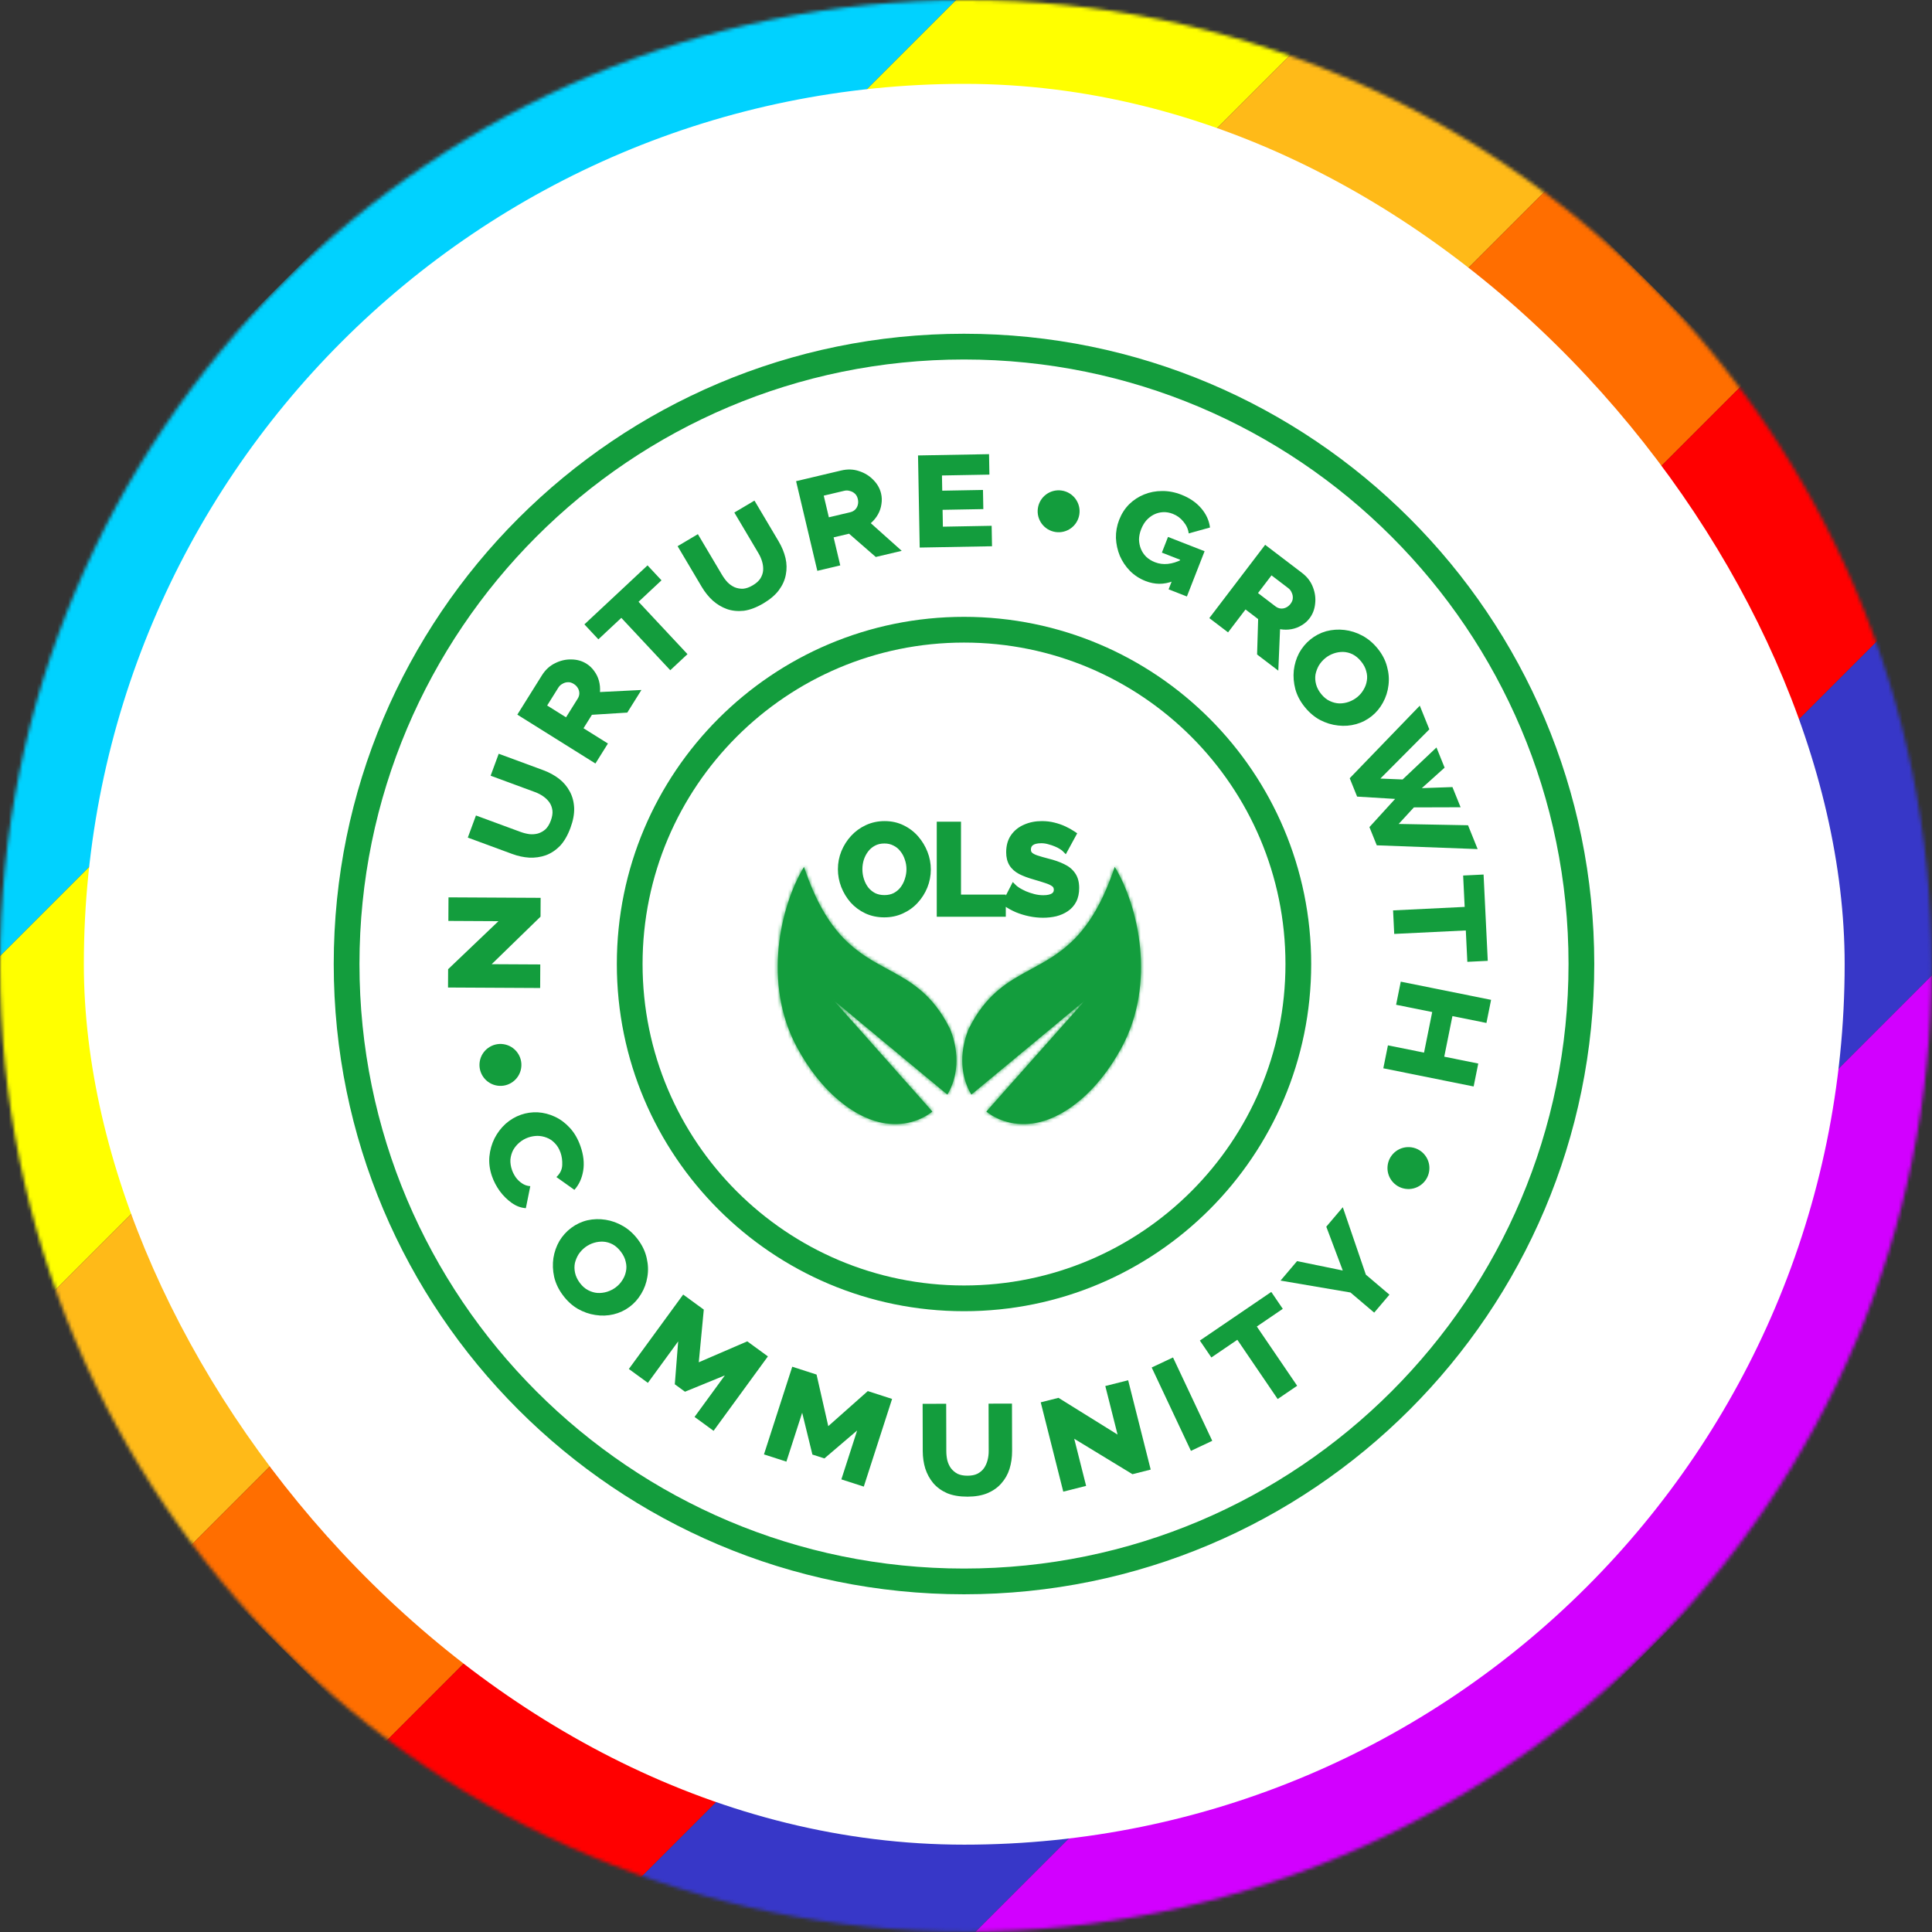 <svg width="553" height="553" viewBox="0 0 553 553" fill="none" xmlns="http://www.w3.org/2000/svg">
<rect x="0" y="0" width="553" height="553" fill="#333333" stroke="none"/>
<mask id="mask0_1536_1594" style="mask-type:alpha" maskUnits="userSpaceOnUse" x="0" y="0" width="553" height="553">
<circle cx="276.46" cy="276.46" r="276.46" fill="white"/>
</mask>
<g mask="url(#mask0_1536_1594)">
<path d="M-114.986 276.731L276.018 -114.273L332.07 -58.402L-58.934 332.603L-114.986 276.731Z" fill="#00D2FF"/>
<path d="M-58.934 332.604L332.071 -58.401L387.843 -2.809L-3.161 388.195L-58.934 332.604Z" fill="#FFFF00"/>
<path d="M-3.16 388.194L387.844 -2.81L443.897 53.061L52.892 444.066L-3.16 388.194Z" fill="#FFBA18"/>
<path d="M52.893 444.066L443.897 53.062L499.949 108.933L108.945 499.938L52.893 444.066Z" fill="#FF6E00"/>
<path d="M108.945 499.938L499.95 108.933L556.002 164.804L164.998 555.809L108.945 499.938Z" fill="#FF0000"/>
<path d="M164.998 555.809L556.002 164.804L611.775 220.396L220.77 611.4L164.998 555.809Z" fill="#3737C8"/>
<path d="M220.771 611.4L611.775 220.396L667.827 276.267L276.823 667.272L220.771 611.4Z" fill="#D200FF"/>
</g>
<rect x="24" y="24" width="504" height="504" rx="252" fill="white"/>
<g clip-path="url(#clip0_1536_1594)">
<path d="M275.926 452.652C373.526 452.652 452.646 373.532 452.646 275.932C452.646 178.333 373.526 99.213 275.926 99.213C178.327 99.213 99.207 178.333 99.207 275.932C99.207 373.532 178.327 452.652 275.926 452.652Z" stroke="#139D3D" stroke-width="7.366"/>
<path d="M275.933 371.626C328.782 371.626 371.624 328.784 371.624 275.935C371.624 223.086 328.782 180.243 275.933 180.243C223.084 180.243 180.241 223.086 180.241 275.935C180.241 328.784 223.084 371.626 275.933 371.626Z" stroke="#139D3D" stroke-width="7.366"/>
<mask id="path-12-inside-1_1536_1594" fill="white">
<path fill-rule="evenodd" clip-rule="evenodd" d="M278.027 313.309C275.11 308.391 274.4 301.768 277.196 294.674C282.244 284.39 288.618 280.935 295.176 277.38C303.653 272.785 312.439 268.022 319.07 248.13C325.85 259.337 330.961 281.426 321.08 299.769C313.936 313.017 304.631 319.479 297.615 321.17C291.759 322.582 286.336 321.275 282.317 318.172L310.599 286.299L278.027 313.309Z"/>
</mask>
<path fill-rule="evenodd" clip-rule="evenodd" d="M278.027 313.309C275.11 308.391 274.4 301.768 277.196 294.674C282.244 284.39 288.618 280.935 295.176 277.38C303.653 272.785 312.439 268.022 319.07 248.13C325.85 259.337 330.961 281.426 321.08 299.769C313.936 313.017 304.631 319.479 297.615 321.17C291.759 322.582 286.336 321.275 282.317 318.172L310.599 286.299L278.027 313.309Z" fill="#139D3D"/>
<path d="M277.196 294.674L275.605 294.047L275.63 293.982L275.661 293.92L277.196 294.674ZM278.027 313.309L279.118 314.625L277.577 315.903L276.555 314.181L278.027 313.309ZM295.176 277.38L295.991 278.883L295.991 278.883L295.176 277.38ZM319.07 248.13L317.447 247.589L318.618 244.078L320.533 247.245L319.07 248.13ZM321.08 299.769L322.586 300.58L322.586 300.581L321.08 299.769ZM297.615 321.17L298.016 322.833L298.016 322.833L297.615 321.17ZM282.317 318.172L281.272 319.526L279.822 318.407L281.038 317.037L282.317 318.172ZM310.599 286.299L309.508 284.983L311.879 287.434L310.599 286.299ZM278.787 295.301C276.166 301.949 276.874 308.013 279.498 312.436L276.555 314.181C273.345 308.768 272.633 301.587 275.605 294.047L278.787 295.301ZM295.991 278.883C289.502 282.401 283.534 285.643 278.731 295.428L275.661 293.92C280.954 283.137 287.733 279.469 294.361 275.876L295.991 278.883ZM320.693 248.671C317.317 258.797 313.349 265.2 309.049 269.676C304.758 274.141 300.222 276.59 295.991 278.883L294.361 275.876C298.607 273.574 302.703 271.344 306.582 267.306C310.452 263.279 314.192 257.355 317.447 247.589L320.693 248.671ZM319.575 298.958C329.085 281.302 324.176 259.874 317.607 249.015L320.533 247.245C327.524 258.8 332.837 281.549 322.586 300.58L319.575 298.958ZM297.214 319.507C303.647 317.957 312.601 311.89 319.575 298.957L322.586 300.581C315.271 314.145 305.615 321.001 298.016 322.833L297.214 319.507ZM283.362 316.818C286.959 319.596 291.848 320.801 297.214 319.507L298.016 322.833C291.67 324.362 285.712 322.954 281.272 319.526L283.362 316.818ZM281.038 317.037L309.32 285.164L311.879 287.434L283.596 319.307L281.038 317.037ZM311.691 287.616L279.118 314.625L276.935 311.992L309.508 284.983L311.691 287.616Z" fill="#139D3D" mask="url(#path-12-inside-1_1536_1594)"/>
<mask id="path-14-inside-2_1536_1594" fill="white">
<path fill-rule="evenodd" clip-rule="evenodd" d="M271.172 313.309C274.09 308.391 274.8 301.768 272.003 294.674C266.955 284.39 260.582 280.935 254.023 277.38C245.546 272.785 236.76 268.022 230.129 248.13C223.35 259.337 218.238 281.426 228.119 299.769C235.263 313.017 244.568 319.479 251.584 321.17C257.44 322.581 262.863 321.275 266.881 318.173L238.599 286.299L271.172 313.309Z"/>
</mask>
<path fill-rule="evenodd" clip-rule="evenodd" d="M271.172 313.309C274.09 308.391 274.8 301.768 272.003 294.674C266.955 284.39 260.582 280.935 254.023 277.38C245.546 272.785 236.76 268.022 230.129 248.13C223.35 259.337 218.238 281.426 228.119 299.769C235.263 313.017 244.568 319.479 251.584 321.17C257.44 322.581 262.863 321.275 266.881 318.173L238.599 286.299L271.172 313.309Z" fill="#139D3D"/>
<path d="M272.003 294.674L273.594 294.047L273.569 293.982L273.539 293.92L272.003 294.674ZM271.172 313.309L270.081 314.626L271.622 315.904L272.643 314.182L271.172 313.309ZM254.023 277.38L253.208 278.883L253.208 278.883L254.023 277.38ZM230.129 248.13L231.752 247.589L230.581 244.078L228.666 247.245L230.129 248.13ZM228.119 299.769L226.613 300.58L226.614 300.581L228.119 299.769ZM251.584 321.17L251.183 322.833L251.183 322.833L251.584 321.17ZM266.881 318.173L267.927 319.526L269.376 318.407L268.161 317.037L266.881 318.173ZM238.599 286.299L239.69 284.983L237.319 287.434L238.599 286.299ZM270.412 295.301C273.033 301.95 272.325 308.014 269.701 312.437L272.643 314.182C275.854 308.768 276.567 301.587 273.594 294.047L270.412 295.301ZM253.208 278.883C259.697 282.401 265.665 285.643 270.468 295.428L273.539 293.92C268.245 283.137 261.466 279.469 254.838 275.876L253.208 278.883ZM228.507 248.671C231.882 258.797 235.85 265.2 240.15 269.676C244.441 274.141 248.977 276.59 253.208 278.883L254.838 275.876C250.592 273.574 246.497 271.344 242.617 267.306C238.747 263.279 235.007 257.355 231.752 247.589L228.507 248.671ZM229.625 298.958C220.114 281.302 225.023 259.874 231.593 249.015L228.666 247.245C221.676 258.8 216.362 281.549 226.613 300.58L229.625 298.958ZM251.985 319.507C245.552 317.957 236.598 311.89 229.624 298.957L226.614 300.581C233.928 314.145 243.585 321.001 251.183 322.833L251.985 319.507ZM265.836 316.819C262.239 319.596 257.351 320.801 251.985 319.507L251.183 322.833C257.529 324.362 263.487 322.954 267.927 319.526L265.836 316.819ZM268.161 317.037L239.878 285.164L237.319 287.434L265.602 319.308L268.161 317.037ZM237.507 287.616L270.081 314.626L272.264 311.993L239.69 284.983L237.507 287.616Z" fill="#139D3D" mask="url(#path-14-inside-2_1536_1594)"/>
<path d="M253.115 261.552C251.273 261.552 249.597 261.198 248.086 260.489C246.598 259.781 245.311 258.825 244.225 257.62C243.162 256.393 242.336 255.023 241.745 253.512C241.155 251.977 240.86 250.406 240.86 248.801C240.86 247.124 241.167 245.53 241.781 244.019C242.418 242.484 243.28 241.126 244.366 239.946C245.476 238.741 246.775 237.797 248.263 237.112C249.774 236.404 251.427 236.049 253.222 236.049C255.04 236.049 256.693 236.415 258.18 237.147C259.692 237.879 260.979 238.859 262.041 240.087C263.104 241.315 263.93 242.685 264.521 244.196C265.111 245.707 265.406 247.266 265.406 248.872C265.406 250.525 265.099 252.118 264.485 253.653C263.871 255.165 263.009 256.522 261.9 257.727C260.813 258.907 259.515 259.84 258.003 260.525C256.516 261.21 254.886 261.552 253.115 261.552ZM245.819 248.801C245.819 249.887 245.984 250.938 246.315 251.953C246.645 252.969 247.117 253.878 247.731 254.681C248.369 255.46 249.136 256.086 250.034 256.558C250.955 257.006 251.994 257.231 253.151 257.231C254.331 257.231 255.382 256.995 256.303 256.522C257.224 256.027 257.991 255.377 258.605 254.574C259.219 253.748 259.68 252.839 259.987 251.847C260.317 250.831 260.483 249.816 260.483 248.801C260.483 247.714 260.306 246.675 259.951 245.684C259.621 244.668 259.137 243.771 258.499 242.992C257.885 242.189 257.118 241.563 256.197 241.114C255.3 240.642 254.284 240.406 253.151 240.406C251.946 240.406 250.884 240.654 249.963 241.15C249.066 241.622 248.31 242.26 247.696 243.063C247.082 243.865 246.61 244.763 246.279 245.755C245.972 246.746 245.819 247.762 245.819 248.801ZM269.156 261.375V236.226H274.044V257.089H286.866V261.375H269.156ZM304.824 242.815C304.658 242.649 304.351 242.425 303.903 242.142C303.478 241.858 302.946 241.587 302.309 241.327C301.695 241.067 301.022 240.843 300.29 240.654C299.558 240.441 298.814 240.335 298.058 240.335C296.736 240.335 295.732 240.583 295.048 241.079C294.386 241.575 294.056 242.272 294.056 243.169C294.056 243.854 294.268 244.397 294.693 244.798C295.118 245.2 295.756 245.542 296.606 245.825C297.456 246.109 298.519 246.416 299.794 246.746C301.447 247.148 302.876 247.644 304.08 248.234C305.308 248.801 306.24 249.556 306.878 250.501C307.539 251.422 307.87 252.65 307.87 254.185C307.87 255.531 307.622 256.688 307.126 257.656C306.63 258.6 305.945 259.368 305.072 259.958C304.198 260.549 303.206 260.985 302.096 261.269C300.986 261.528 299.806 261.658 298.554 261.658C297.303 261.658 296.051 261.528 294.8 261.269C293.548 261.009 292.344 260.643 291.187 260.171C290.03 259.675 288.967 259.084 287.999 258.4L290.16 254.185C290.372 254.397 290.75 254.681 291.293 255.035C291.836 255.365 292.497 255.708 293.277 256.062C294.056 256.393 294.906 256.676 295.827 256.912C296.748 257.148 297.681 257.266 298.625 257.266C299.947 257.266 300.951 257.042 301.636 256.593C302.321 256.145 302.663 255.507 302.663 254.681C302.663 253.925 302.391 253.335 301.848 252.909C301.305 252.484 300.55 252.118 299.581 251.811C298.613 251.481 297.468 251.127 296.146 250.749C294.564 250.3 293.241 249.804 292.179 249.261C291.116 248.694 290.325 247.986 289.805 247.136C289.286 246.286 289.026 245.223 289.026 243.948C289.026 242.224 289.428 240.784 290.23 239.627C291.057 238.446 292.167 237.561 293.56 236.97C294.953 236.356 296.5 236.049 298.2 236.049C299.381 236.049 300.491 236.179 301.53 236.439C302.592 236.699 303.584 237.041 304.505 237.466C305.426 237.891 306.252 238.352 306.984 238.848L304.824 242.815Z" fill="#139D3D"/>
<path d="M248.086 260.489L247.644 261.416L247.65 261.419L248.086 260.489ZM244.225 257.62L243.449 258.292L243.456 258.3L243.463 258.308L244.225 257.62ZM241.745 253.512L240.787 253.88L240.789 253.885L241.745 253.512ZM241.781 244.019L240.833 243.625L240.83 243.633L241.781 244.019ZM244.366 239.946L243.612 239.25L243.611 239.251L244.366 239.946ZM248.263 237.112L248.692 238.044L248.698 238.041L248.263 237.112ZM258.18 237.147L257.727 238.068L257.733 238.071L258.18 237.147ZM262.041 240.087L261.265 240.759L261.265 240.759L262.041 240.087ZM264.521 244.196L265.477 243.823L265.477 243.823L264.521 244.196ZM264.485 253.653L265.436 254.04L265.438 254.034L264.485 253.653ZM261.9 257.727L261.145 257.031L261.144 257.032L261.9 257.727ZM258.003 260.525L257.58 259.59L257.574 259.593L258.003 260.525ZM246.315 251.953L245.339 252.271L245.339 252.271L246.315 251.953ZM247.731 254.681L246.916 255.304L246.926 255.317L246.937 255.33L247.731 254.681ZM250.034 256.558L249.556 257.466L249.57 257.473L249.584 257.48L250.034 256.558ZM256.303 256.522L256.771 257.436L256.781 257.431L256.79 257.426L256.303 256.522ZM258.605 254.574L259.421 255.198L259.425 255.192L259.429 255.186L258.605 254.574ZM259.987 251.847L259.011 251.529L259.009 251.536L259.007 251.543L259.987 251.847ZM259.951 245.684L258.976 246.001L258.98 246.015L258.985 246.029L259.951 245.684ZM258.499 242.992L257.684 243.615L257.694 243.629L257.705 243.642L258.499 242.992ZM256.197 241.114L255.719 242.023L255.733 242.03L255.747 242.037L256.197 241.114ZM249.963 241.15L250.441 242.058L250.449 242.053L249.963 241.15ZM247.696 243.063L246.881 242.439L246.881 242.439L247.696 243.063ZM246.279 245.755L245.306 245.43L245.302 245.441L245.299 245.451L246.279 245.755ZM253.115 260.526C251.408 260.526 249.882 260.198 248.521 259.56L247.65 261.419C249.311 262.197 251.139 262.578 253.115 262.578V260.526ZM248.527 259.563C247.159 258.912 245.981 258.036 244.987 256.933L243.463 258.308C244.641 259.614 246.037 260.651 247.644 261.416L248.527 259.563ZM245.001 256.949C244.014 255.809 243.249 254.541 242.701 253.138L240.789 253.885C241.422 255.505 242.31 256.976 243.449 258.292L245.001 256.949ZM242.703 253.143C242.157 251.723 241.886 250.277 241.886 248.801H239.834C239.834 250.535 240.153 252.23 240.787 253.88L242.703 253.143ZM241.886 248.801C241.886 247.253 242.169 245.79 242.731 244.405L240.83 243.633C240.165 245.27 239.834 246.995 239.834 248.801H241.886ZM242.728 244.413C243.322 242.985 244.12 241.73 245.122 240.64L243.611 239.251C242.441 240.523 241.515 241.984 240.833 243.625L242.728 244.413ZM245.121 240.641C246.139 239.536 247.327 238.672 248.692 238.044L247.834 236.18C246.223 236.921 244.813 237.946 243.612 239.25L245.121 240.641ZM248.698 238.041C250.063 237.401 251.566 237.076 253.222 237.076V235.023C251.288 235.023 249.485 235.406 247.827 236.183L248.698 238.041ZM253.222 237.076C254.898 237.076 256.394 237.412 257.727 238.068L258.633 236.227C256.992 235.419 255.181 235.023 253.222 235.023V237.076ZM257.733 238.071C259.123 238.744 260.297 239.64 261.265 240.759L262.817 239.416C261.66 238.079 260.26 237.015 258.628 236.224L257.733 238.071ZM261.265 240.759C262.251 241.898 263.017 243.167 263.565 244.569L265.477 243.823C264.844 242.202 263.956 240.732 262.817 239.416L261.265 240.759ZM263.565 244.569C264.109 245.963 264.38 247.395 264.38 248.872H266.432C266.432 247.137 266.113 245.452 265.477 243.823L263.565 244.569ZM264.38 248.872C264.38 250.394 264.098 251.859 263.532 253.272L265.438 254.034C266.1 252.378 266.432 250.655 266.432 248.872H264.38ZM263.535 253.267C262.967 254.664 262.172 255.917 261.145 257.031L262.654 258.422C263.847 257.128 264.776 255.665 265.436 254.04L263.535 253.267ZM261.144 257.032C260.155 258.108 258.97 258.96 257.58 259.59L258.427 261.46C260.059 260.72 261.472 259.707 262.655 258.421L261.144 257.032ZM257.574 259.593C256.232 260.211 254.75 260.526 253.115 260.526V262.578C255.022 262.578 256.799 262.209 258.432 261.457L257.574 259.593ZM244.792 248.801C244.792 249.993 244.974 251.151 245.339 252.271L247.29 251.635C246.994 250.724 246.845 249.781 246.845 248.801H244.792ZM245.339 252.271C245.703 253.39 246.228 254.404 246.916 255.304L248.546 254.057C248.007 253.351 247.587 252.547 247.29 251.635L245.339 252.271ZM246.937 255.33C247.662 256.217 248.538 256.93 249.556 257.466L250.512 255.65C249.735 255.241 249.075 254.703 248.526 254.031L246.937 255.33ZM249.584 257.48C250.662 258.006 251.858 258.257 253.151 258.257V256.205C252.129 256.205 251.247 256.007 250.483 255.635L249.584 257.48ZM253.151 258.257C254.471 258.257 255.686 257.992 256.771 257.436L255.835 255.609C255.078 255.997 254.192 256.205 253.151 256.205V258.257ZM256.79 257.426C257.834 256.863 258.715 256.12 259.421 255.198L257.79 253.951C257.268 254.634 256.614 255.19 255.817 255.619L256.79 257.426ZM259.429 255.186C260.113 254.266 260.626 253.252 260.967 252.15L259.007 251.543C258.734 252.425 258.326 253.23 257.782 253.962L259.429 255.186ZM260.963 252.165C261.325 251.052 261.509 249.929 261.509 248.801H259.457C259.457 249.703 259.31 250.611 259.011 251.529L260.963 252.165ZM261.509 248.801C261.509 247.601 261.313 246.445 260.918 245.339L258.985 246.029C259.298 246.906 259.457 247.828 259.457 248.801H261.509ZM260.927 245.366C260.56 244.237 260.016 243.226 259.293 242.342L257.705 243.642C258.257 244.316 258.682 245.1 258.976 246.001L260.927 245.366ZM259.314 242.368C258.602 241.437 257.709 240.71 256.646 240.192L255.747 242.037C256.527 242.417 257.168 242.941 257.684 243.615L259.314 242.368ZM256.675 240.206C255.613 239.648 254.431 239.38 253.151 239.38V241.432C254.137 241.432 254.986 241.637 255.719 242.023L256.675 240.206ZM253.151 239.38C251.802 239.38 250.568 239.659 249.476 240.246L250.449 242.053C251.199 241.649 252.09 241.432 253.151 241.432V239.38ZM249.485 240.242C248.456 240.783 247.585 241.518 246.881 242.439L248.511 243.686C249.034 243.002 249.675 242.461 250.441 242.058L249.485 240.242ZM246.881 242.439C246.195 243.335 245.671 244.334 245.306 245.43L247.253 246.079C247.549 245.191 247.968 244.396 248.511 243.686L246.881 242.439ZM245.299 245.451C244.961 246.541 244.792 247.659 244.792 248.801H246.845C246.845 247.865 246.983 246.951 247.259 246.058L245.299 245.451ZM269.156 261.375H268.13V262.401H269.156V261.375ZM269.156 236.226V235.2H268.13V236.226H269.156ZM274.044 236.226H275.07V235.2H274.044V236.226ZM274.044 257.089H273.018V258.115H274.044V257.089ZM286.866 257.089H287.892V256.063H286.866V257.089ZM286.866 261.375V262.401H287.892V261.375H286.866ZM270.182 261.375V236.226H268.13V261.375H270.182ZM269.156 237.253H274.044V235.2H269.156V237.253ZM273.018 236.226V257.089H275.07V236.226H273.018ZM274.044 258.115H286.866V256.063H274.044V258.115ZM285.84 257.089V261.375H287.892V257.089H285.84ZM286.866 260.349H269.156V262.401H286.866V260.349ZM304.824 242.815L304.098 243.54L305.068 244.511L305.725 243.305L304.824 242.815ZM303.903 242.142L303.333 242.996L303.344 243.003L303.355 243.009L303.903 242.142ZM302.309 241.327L301.909 242.272L301.922 242.277L302.309 241.327ZM300.29 240.654L300.004 241.639L300.019 241.644L300.033 241.648L300.29 240.654ZM295.048 241.079L294.446 240.248L294.439 240.253L294.432 240.258L295.048 241.079ZM296.606 245.825L296.282 246.799L296.282 246.799L296.606 245.825ZM299.794 246.746L299.536 247.74L299.544 247.742L299.552 247.744L299.794 246.746ZM304.08 248.234L303.628 249.155L303.639 249.161L303.65 249.166L304.08 248.234ZM306.878 250.501L306.027 251.075L306.036 251.087L306.044 251.099L306.878 250.501ZM307.126 257.656L308.035 258.133L308.039 258.124L307.126 257.656ZM302.096 261.269L302.33 262.268L302.34 262.266L302.35 262.263L302.096 261.269ZM291.187 260.171L290.783 261.114L290.791 261.117L290.799 261.121L291.187 260.171ZM287.999 258.4L287.086 257.932L286.68 258.724L287.406 259.237L287.999 258.4ZM290.16 254.185L290.885 253.459L289.889 252.463L289.246 253.717L290.16 254.185ZM291.293 255.035L290.732 255.894L290.746 255.903L290.759 255.911L291.293 255.035ZM293.277 256.062L292.852 256.996L292.864 257.002L292.876 257.007L293.277 256.062ZM295.827 256.912L295.572 257.906L295.572 257.906L295.827 256.912ZM301.636 256.593L301.073 255.735L301.073 255.735L301.636 256.593ZM299.581 251.811L299.25 252.783L299.261 252.786L299.271 252.79L299.581 251.811ZM296.146 250.749L296.428 249.762L296.426 249.762L296.146 250.749ZM292.179 249.261L291.696 250.167L291.704 250.171L291.712 250.175L292.179 249.261ZM289.805 247.136L288.93 247.671L288.93 247.671L289.805 247.136ZM290.23 239.627L289.39 239.038L289.387 239.042L290.23 239.627ZM293.56 236.97L293.96 237.915L293.967 237.912L293.974 237.909L293.56 236.97ZM301.53 236.439L301.281 237.435L301.286 237.436L301.53 236.439ZM304.505 237.466L304.935 236.534L304.935 236.534L304.505 237.466ZM306.984 238.848L307.886 239.338L308.331 238.52L307.56 237.998L306.984 238.848ZM305.549 242.089C305.296 241.836 304.904 241.56 304.451 241.274L303.355 243.009C303.799 243.29 304.02 243.463 304.098 243.54L305.549 242.089ZM304.472 241.288C303.974 240.956 303.377 240.654 302.696 240.377L301.922 242.277C302.516 242.519 302.982 242.761 303.333 242.996L304.472 241.288ZM302.709 240.382C302.042 240.1 301.321 239.86 300.546 239.66L300.033 241.648C300.723 241.826 301.347 242.034 301.909 242.272L302.709 240.382ZM300.576 239.669C299.752 239.429 298.912 239.309 298.058 239.309V241.361C298.716 241.361 299.364 241.454 300.004 241.639L300.576 239.669ZM298.058 239.309C296.633 239.309 295.379 239.572 294.446 240.248L295.649 241.91C296.085 241.594 296.839 241.361 298.058 241.361V239.309ZM294.432 240.258C293.488 240.966 293.03 241.981 293.03 243.169H295.082C295.082 242.562 295.285 242.184 295.663 241.9L294.432 240.258ZM293.03 243.169C293.03 244.083 293.323 244.916 293.989 245.544L295.398 244.052C295.214 243.878 295.082 243.624 295.082 243.169H293.03ZM293.989 245.544C294.565 246.088 295.358 246.491 296.282 246.799L296.931 244.852C296.154 244.593 295.672 244.311 295.398 244.052L293.989 245.544ZM296.282 246.799C297.161 247.092 298.248 247.406 299.536 247.74L300.051 245.753C298.789 245.426 297.751 245.125 296.931 244.852L296.282 246.799ZM299.552 247.744C301.151 248.132 302.506 248.605 303.628 249.155L304.532 247.313C303.245 246.682 301.743 246.164 300.036 245.749L299.552 247.744ZM303.65 249.166C304.74 249.669 305.513 250.313 306.027 251.075L307.729 249.927C306.968 248.8 305.876 247.933 304.51 247.302L303.65 249.166ZM306.044 251.099C306.543 251.794 306.844 252.79 306.844 254.185H308.896C308.896 252.51 308.536 251.05 307.712 249.902L306.044 251.099ZM306.844 254.185C306.844 255.406 306.619 256.395 306.213 257.188L308.039 258.124C308.625 256.98 308.896 255.655 308.896 254.185H306.844ZM306.217 257.179C305.799 257.975 305.229 258.614 304.497 259.108L305.646 260.808C306.662 260.122 307.461 259.226 308.035 258.133L306.217 257.179ZM304.497 259.108C303.729 259.627 302.848 260.018 301.842 260.274L302.35 262.263C303.564 261.953 304.667 261.47 305.646 260.808L304.497 259.108ZM301.862 260.27C300.836 260.51 299.735 260.632 298.554 260.632V262.685C299.877 262.685 301.137 262.547 302.33 262.268L301.862 260.27ZM298.554 260.632C297.374 260.632 296.193 260.51 295.008 260.264L294.591 262.274C295.91 262.547 297.231 262.685 298.554 262.685V260.632ZM295.008 260.264C293.817 260.017 292.672 259.669 291.575 259.221L290.799 261.121C292.015 261.617 293.28 262.001 294.591 262.274L295.008 260.264ZM291.591 259.227C290.496 258.758 289.497 258.203 288.592 257.562L287.406 259.237C288.437 259.966 289.563 260.591 290.783 261.114L291.591 259.227ZM288.912 258.868L291.073 254.653L289.246 253.717L287.086 257.932L288.912 258.868ZM289.434 254.91C289.727 255.203 290.182 255.535 290.732 255.894L291.854 254.175C291.318 253.826 291.017 253.591 290.885 253.459L289.434 254.91ZM290.759 255.911C291.347 256.269 292.047 256.63 292.852 256.996L293.701 255.128C292.947 254.785 292.325 254.462 291.827 254.158L290.759 255.911ZM292.876 257.007C293.708 257.36 294.607 257.659 295.572 257.906L296.082 255.918C295.205 255.693 294.404 255.425 293.677 255.117L292.876 257.007ZM295.572 257.906C296.576 258.163 297.594 258.292 298.625 258.292V256.24C297.767 256.24 296.92 256.133 296.082 255.918L295.572 257.906ZM298.625 258.292C300.035 258.292 301.272 258.058 302.198 257.452L301.073 255.735C300.63 256.026 299.859 256.24 298.625 256.24V258.292ZM302.198 257.452C303.176 256.811 303.689 255.849 303.689 254.681H301.637C301.637 255.165 301.465 255.478 301.073 255.735L302.198 257.452ZM303.689 254.681C303.689 253.644 303.298 252.741 302.481 252.101L301.216 253.718C301.484 253.928 301.637 254.206 301.637 254.681H303.689ZM302.481 252.101C301.807 251.574 300.926 251.161 299.892 250.833L299.271 252.79C300.173 253.075 300.803 253.395 301.216 253.718L302.481 252.101ZM299.913 250.84C298.924 250.503 297.761 250.143 296.428 249.762L295.864 251.736C297.175 252.11 298.303 252.459 299.25 252.783L299.913 250.84ZM296.426 249.762C294.886 249.325 293.631 248.851 292.646 248.347L291.712 250.175C292.852 250.758 294.241 251.275 295.866 251.736L296.426 249.762ZM292.661 248.356C291.727 247.857 291.087 247.265 290.681 246.601L288.93 247.671C289.563 248.707 290.505 249.532 291.696 250.167L292.661 248.356ZM290.681 246.601C290.284 245.951 290.052 245.087 290.052 243.948H288C288 245.36 288.288 246.621 288.93 247.671L290.681 246.601ZM290.052 243.948C290.052 242.386 290.414 241.162 291.074 240.212L289.387 239.042C288.441 240.406 288 242.063 288 243.948H290.052ZM291.071 240.215C291.782 239.2 292.735 238.434 293.96 237.915L293.16 236.025C291.598 236.687 290.332 237.692 289.39 239.038L291.071 240.215ZM293.974 237.909C295.222 237.359 296.626 237.076 298.2 237.076V235.023C296.374 235.023 294.684 235.353 293.146 236.031L293.974 237.909ZM298.2 237.076C299.305 237.076 300.331 237.197 301.281 237.435L301.778 235.443C300.65 235.161 299.456 235.023 298.2 235.023V237.076ZM301.286 237.436C302.289 237.681 303.218 238.003 304.075 238.398L304.935 236.534C303.95 236.08 302.895 235.716 301.773 235.442L301.286 237.436ZM304.075 238.398C304.952 238.803 305.729 239.237 306.409 239.697L307.56 237.998C306.775 237.467 305.899 236.98 304.935 236.534L304.075 238.398ZM306.083 238.357L303.922 242.324L305.725 243.305L307.886 239.338L306.083 238.357Z" fill="#139D3D"/>
<path d="M140.734 275.981L154.646 276.054L154.61 282.799L128.239 282.66L128.267 277.414L142.672 263.671L128.339 263.596L128.375 256.851L154.746 256.99L154.718 262.376L140.734 275.981Z" fill="#139D3D"/>
<path d="M157.662 234.876C158.061 233.792 158.215 232.834 158.123 232.001C158.012 231.128 157.73 230.359 157.277 229.692C156.794 229.015 156.195 228.428 155.48 227.931C154.764 227.435 153.982 227.029 153.132 226.716L140.431 222.033L142.748 215.749L155.449 220.432C157.178 221.069 158.703 221.897 160.024 222.917C161.316 223.926 162.335 225.134 163.082 226.541C163.838 227.918 164.258 229.487 164.341 231.248C164.405 232.97 164.054 234.87 163.287 236.951C162.488 239.119 161.485 240.846 160.279 242.132C159.054 243.377 157.692 244.273 156.193 244.819C154.704 245.335 153.141 245.557 151.503 245.486C149.876 245.385 148.242 245.033 146.602 244.428L133.9 239.745L136.234 233.416L148.935 238.099C149.814 238.423 150.681 238.643 151.537 238.759C152.404 238.846 153.226 238.782 154.003 238.57C154.792 238.328 155.506 237.926 156.146 237.363C156.768 236.76 157.273 235.931 157.662 234.876Z" fill="#139D3D"/>
<path d="M170.43 218.539L148.074 204.552L155.105 193.314C156.098 191.726 157.36 190.563 158.89 189.826C160.393 189.072 161.942 188.715 163.538 188.755C165.15 188.769 166.591 189.174 167.862 189.969C168.735 190.515 169.475 191.217 170.08 192.075C170.702 192.906 171.153 193.833 171.434 194.856C171.715 195.879 171.816 196.955 171.736 198.084L183.598 197.493L179.548 203.966L169.429 204.597L167.019 208.449L174.008 212.821L170.43 218.539ZM162.016 205.318L165.345 199.997C165.643 199.521 165.802 199.031 165.822 198.528C165.832 197.982 165.705 197.478 165.44 197.018C165.166 196.515 164.764 196.098 164.234 195.766C163.652 195.402 163.093 195.236 162.556 195.269C161.994 195.285 161.474 195.439 160.997 195.73C160.51 195.978 160.118 196.34 159.82 196.817L156.615 201.939L162.016 205.318Z" fill="#139D3D"/>
<path d="M189.341 166.107L182.77 172.248L196.78 187.237L191.852 191.842L177.843 176.853L171.272 182.994L167.274 178.717L185.343 161.829L189.341 166.107Z" fill="#139D3D"/>
<path d="M215.465 167.538C216.459 166.948 217.182 166.301 217.636 165.597C218.1 164.849 218.367 164.074 218.435 163.271C218.487 162.441 218.393 161.608 218.15 160.771C217.908 159.935 217.556 159.127 217.094 158.348L210.189 146.704L215.951 143.288L222.856 154.931C223.796 156.516 224.457 158.121 224.839 159.745C225.206 161.343 225.236 162.923 224.928 164.485C224.647 166.032 223.983 167.514 222.937 168.934C221.901 170.31 220.43 171.564 218.523 172.695C216.536 173.873 214.668 174.581 212.921 174.819C211.185 175.013 209.563 174.85 208.055 174.328C206.575 173.79 205.221 172.977 203.995 171.889C202.796 170.785 201.75 169.481 200.858 167.977L193.953 156.333L199.754 152.893L206.66 164.536C207.138 165.342 207.672 166.06 208.263 166.689C208.881 167.303 209.559 167.772 210.297 168.098C211.061 168.407 211.869 168.545 212.72 168.512C213.583 168.436 214.498 168.111 215.465 167.538Z" fill="#139D3D"/>
<path d="M233.944 163.389L227.865 137.728L240.764 134.672C242.587 134.24 244.302 134.299 245.908 134.849C247.507 135.369 248.861 136.204 249.967 137.354C251.105 138.496 251.846 139.797 252.191 141.255C252.429 142.258 252.462 143.277 252.29 144.313C252.149 145.341 251.818 146.318 251.3 147.243C250.781 148.168 250.096 149.004 249.246 149.751L258.101 157.666L250.672 159.426L243.028 152.765L238.607 153.812L240.508 161.834L233.944 163.389ZM237.246 148.069L243.354 146.622C243.901 146.493 244.358 146.256 244.726 145.912C245.117 145.531 245.38 145.083 245.515 144.57C245.674 144.019 245.681 143.44 245.537 142.832C245.378 142.163 245.097 141.652 244.692 141.299C244.28 140.915 243.803 140.659 243.259 140.531C242.738 140.366 242.205 140.348 241.658 140.478L235.778 141.871L237.246 148.069Z" fill="#139D3D"/>
<path d="M283.841 150.501L283.947 156.355L263.247 156.73L262.769 130.363L283.095 129.995L283.201 135.849L269.619 136.095L269.698 140.45L281.36 140.239L281.459 145.719L269.797 145.93L269.885 150.754L283.841 150.501Z" fill="#139D3D"/>
<path d="M149.113 319.072C150.646 318.536 152.253 318.306 153.933 318.381C155.623 318.485 157.258 318.907 158.839 319.645C160.42 320.383 161.852 321.454 163.136 322.858C164.42 324.262 165.428 326.01 166.159 328.103C167.034 330.609 167.289 332.951 166.925 335.129C166.561 337.307 165.722 339.121 164.41 340.572L159.262 336.912C160.334 335.909 160.89 334.755 160.931 333.451C160.982 332.177 160.822 331.008 160.452 329.947C160.061 328.827 159.509 327.911 158.798 327.2C158.116 326.479 157.339 325.957 156.465 325.634C155.621 325.3 154.734 325.13 153.806 325.123C152.888 325.146 152.016 325.302 151.191 325.59C150.277 325.909 149.449 326.38 148.707 327.003C147.965 327.626 147.358 328.35 146.886 329.177C146.454 330.022 146.19 330.925 146.095 331.884C146.04 332.863 146.192 333.868 146.553 334.9C146.8 335.607 147.16 336.308 147.634 337.003C148.138 337.687 148.733 338.256 149.421 338.711C150.119 339.194 150.908 339.465 151.788 339.521L150.515 345.821C149.091 345.722 147.741 345.218 146.464 344.308C145.187 343.398 144.05 342.273 143.053 340.934C142.086 339.585 141.345 338.173 140.83 336.699C140.161 334.783 139.912 332.885 140.083 331.006C140.264 329.157 140.753 327.432 141.55 325.83C142.377 324.219 143.443 322.821 144.75 321.637C146.067 320.483 147.521 319.628 149.113 319.072Z" fill="#139D3D"/>
<path d="M161.099 370.708C159.868 369.055 159.041 367.316 158.616 365.49C158.217 363.647 158.145 361.851 158.401 360.103C158.682 358.336 159.256 356.702 160.123 355.2C161.034 353.704 162.166 352.453 163.519 351.446C164.921 350.402 166.466 349.679 168.154 349.279C169.86 348.904 171.597 348.858 173.363 349.139C175.13 349.42 176.814 350.034 178.416 350.983C180.017 351.932 181.424 353.22 182.637 354.848C183.886 356.527 184.71 358.288 185.11 360.131C185.534 361.957 185.597 363.74 185.297 365.481C185.016 367.248 184.42 368.879 183.509 370.375C182.623 371.852 181.517 373.085 180.189 374.073C178.812 375.099 177.279 375.811 175.591 376.211C173.904 376.611 172.176 376.671 170.41 376.39C168.662 376.134 166.975 375.541 165.348 374.611C163.765 373.687 162.349 372.386 161.099 370.708ZM167.565 356.959C166.814 357.519 166.168 358.194 165.628 358.985C165.132 359.783 164.773 360.634 164.551 361.539C164.373 362.45 164.391 363.39 164.607 364.359C164.822 365.328 165.274 366.276 165.964 367.203C166.673 368.154 167.464 368.85 168.337 369.291C169.228 369.756 170.126 370.022 171.032 370.087C171.962 370.134 172.871 370.022 173.759 369.75C174.672 369.46 175.492 369.044 176.218 368.503C176.994 367.925 177.631 367.237 178.127 366.44C178.642 365.667 178.988 364.825 179.166 363.914C179.363 363.028 179.341 362.11 179.101 361.16C178.905 360.216 178.461 359.281 177.771 358.354C177.063 357.402 176.275 356.684 175.409 356.2C174.561 355.741 173.663 355.476 172.714 355.404C171.783 355.357 170.874 355.469 169.986 355.741C169.098 356.012 168.291 356.419 167.565 356.959Z" fill="#139D3D"/>
<path d="M198.802 405.569L207.473 393.689L196.066 398.353L193.152 396.227L194.117 383.941L185.446 395.821L179.997 391.845L195.544 370.543L201.447 374.851L200.013 389.926L213.895 383.936L219.797 388.244L204.25 409.545L198.802 405.569Z" fill="#139D3D"/>
<path d="M240.825 423.445L245.343 409.448L235.969 417.447L232.536 416.34L229.607 404.369L225.09 418.366L218.671 416.295L226.77 391.198L233.724 393.442L237.08 408.208L248.39 398.175L255.344 400.419L247.245 425.516L240.825 423.445Z" fill="#139D3D"/>
<path d="M276.927 422.395C278.082 422.392 279.034 422.202 279.783 421.826C280.562 421.417 281.185 420.885 281.652 420.228C282.119 419.54 282.46 418.774 282.676 417.93C282.893 417.086 283 416.211 282.997 415.306L282.961 401.769L289.659 401.751L289.695 415.288C289.7 417.13 289.455 418.848 288.96 420.442C288.465 422.005 287.688 423.381 286.629 424.571C285.602 425.76 284.277 426.7 282.655 427.392C281.064 428.052 279.16 428.385 276.943 428.391C274.632 428.397 272.664 428.059 271.038 427.376C269.444 426.662 268.13 425.698 267.096 424.483C266.093 423.268 265.34 421.88 264.836 420.32C264.364 418.76 264.125 417.106 264.12 415.357L264.084 401.82L270.829 401.802L270.865 415.339C270.868 416.275 270.964 417.165 271.154 418.008C271.375 418.85 271.72 419.599 272.19 420.253C272.692 420.908 273.318 421.437 274.068 421.841C274.85 422.214 275.803 422.398 276.927 422.395Z" fill="#139D3D"/>
<path d="M307.479 411.819L310.882 425.308L304.342 426.958L297.89 401.388L302.977 400.105L319.882 410.622L316.375 396.724L322.915 395.074L329.367 420.644L324.144 421.962L307.479 411.819Z" fill="#139D3D"/>
<path d="M340.882 415.281L329.651 391.42L335.754 388.548L346.984 412.408L340.882 415.281Z" fill="#139D3D"/>
<path d="M367.174 374.632L359.74 379.694L371.287 396.652L365.712 400.449L354.165 383.49L346.731 388.552L343.435 383.713L363.878 369.792L367.174 374.632Z" fill="#139D3D"/>
<path d="M371.26 360.974L384.341 363.658L379.626 351.117L384.354 345.546L390.952 364.845L397.702 370.574L393.337 375.716L386.552 369.958L366.532 366.545L371.26 360.974Z" fill="#139D3D"/>
<path d="M327.88 166.304C326.164 165.633 324.68 164.668 323.43 163.408C322.208 162.159 321.243 160.725 320.534 159.107C319.866 157.471 319.493 155.766 319.415 153.993C319.378 152.201 319.689 150.462 320.349 148.775C321.019 147.059 321.965 145.584 323.184 144.351C324.433 143.129 325.855 142.193 327.451 141.543C329.087 140.875 330.809 140.542 332.619 140.546C334.439 140.52 336.28 140.871 338.142 141.598C340.497 142.519 342.389 143.812 343.817 145.477C345.245 147.141 346.086 148.979 346.34 150.989L340.247 152.681C340.092 151.447 339.59 150.329 338.741 149.326C337.933 148.306 336.918 147.558 335.697 147.08C334.766 146.716 333.84 146.555 332.918 146.597C331.997 146.639 331.12 146.867 330.288 147.279C329.497 147.674 328.776 148.23 328.126 148.949C327.517 149.649 327.019 150.494 326.633 151.483C326.235 152.501 326.031 153.494 326.021 154.463C326.052 155.413 326.239 156.308 326.582 157.146C326.924 157.984 327.435 158.737 328.113 159.404C328.802 160.043 329.627 160.549 330.586 160.925C331.75 161.379 332.977 161.541 334.27 161.409C335.602 161.259 336.938 160.843 338.278 160.16L335.874 166.311C334.492 166.844 333.149 167.106 331.844 167.099C330.539 167.092 329.218 166.827 327.88 166.304ZM337.801 160.224L332.565 158.178L334.322 153.684L344.792 157.777L339.727 170.734L334.492 168.688L337.801 160.224Z" fill="#139D3D"/>
<path d="M346.145 176.919L362.127 155.942L372.671 163.975C374.162 165.111 375.204 166.474 375.797 168.065C376.41 169.631 376.623 171.206 376.436 172.791C376.274 174.395 375.739 175.793 374.831 176.986C374.206 177.805 373.439 178.477 372.53 179.001C371.645 179.544 370.68 179.908 369.636 180.094C368.591 180.28 367.511 180.281 366.394 180.098L365.892 191.964L359.819 187.337L360.121 177.202L356.506 174.449L351.51 181.006L346.145 176.919ZM360.083 169.754L365.076 173.558C365.523 173.899 365.996 174.102 366.495 174.168C367.038 174.229 367.551 174.148 368.034 173.927C368.56 173.7 369.012 173.338 369.391 172.841C369.807 172.295 370.024 171.753 370.04 171.216C370.076 170.654 369.97 170.122 369.724 169.621C369.522 169.113 369.197 168.689 368.75 168.349L363.944 164.687L360.083 169.754Z" fill="#139D3D"/>
<path d="M373.472 202.381C372.172 200.781 371.271 199.079 370.77 197.273C370.293 195.448 370.145 193.657 370.327 191.9C370.533 190.123 371.037 188.466 371.84 186.928C372.686 185.395 373.764 184.097 375.073 183.034C376.43 181.931 377.943 181.144 379.613 180.673C381.301 180.226 383.034 180.105 384.811 180.311C386.588 180.517 388.297 181.06 389.937 181.94C391.578 182.82 393.038 184.048 394.318 185.623C395.637 187.247 396.536 188.971 397.013 190.797C397.514 192.602 397.652 194.381 397.427 196.134C397.221 197.911 396.694 199.566 395.848 201.099C395.025 202.612 393.972 203.89 392.687 204.934C391.354 206.017 389.853 206.794 388.184 207.265C386.515 207.736 384.792 207.869 383.015 207.663C381.258 207.481 379.547 206.96 377.882 206.1C376.261 205.244 374.791 204.005 373.472 202.381ZM379.349 188.371C378.622 188.961 378.006 189.664 377.5 190.477C377.038 191.295 376.715 192.161 376.532 193.074C376.393 193.992 376.451 194.93 376.707 195.889C376.963 196.848 377.455 197.776 378.184 198.673C378.932 199.593 379.752 200.255 380.642 200.658C381.553 201.085 382.462 201.313 383.369 201.34C384.301 201.347 385.204 201.197 386.08 200.888C386.979 200.559 387.781 200.109 388.484 199.538C389.235 198.927 389.841 198.213 390.303 197.395C390.785 196.601 391.096 195.746 391.235 194.828C391.394 193.934 391.333 193.017 391.053 192.078C390.817 191.144 390.334 190.228 389.606 189.331C388.857 188.41 388.04 187.727 387.154 187.28C386.287 186.857 385.379 186.63 384.427 186.598C383.496 186.591 382.592 186.741 381.717 187.05C380.841 187.359 380.052 187.8 379.349 188.371Z" fill="#139D3D"/>
<path d="M411.163 213.948L413.494 219.726L406.97 225.59L415.737 225.286L418.068 231.063L404.699 231.103L400.346 235.839L420.197 236.215L422.948 243.035L394.076 241.955L391.973 236.742L399.325 228.675L388.45 228.011L386.33 222.755L406.387 201.985L409.121 208.762L395.107 222.851L401.474 223.11L411.163 213.948Z" fill="#139D3D"/>
<path d="M419.998 275.306L419.562 266.323L399.07 267.318L398.743 260.581L419.235 259.586L418.799 250.603L424.647 250.319L425.846 275.022L419.998 275.306Z" fill="#139D3D"/>
<path d="M421.802 310.985L395.95 305.779L397.272 299.213L407.604 301.293L409.943 289.676L399.611 287.595L400.943 280.983L426.796 286.188L425.464 292.801L415.729 290.841L413.39 302.458L423.125 304.418L421.802 310.985Z" fill="#139D3D"/>
<circle cx="403.14" cy="334.339" r="6" transform="rotate(8.698 403.14 334.339)" fill="#139D3D"/>
<circle cx="143.242" cy="304.813" r="6" transform="rotate(8.698 143.242 304.813)" fill="#139D3D"/>
<circle cx="303.01" cy="146.344" r="6" transform="rotate(8.698 303.01 146.344)" fill="#139D3D"/>
</g>
<defs>
<clipPath id="clip0_1536_1594">
<rect width="368.308" height="368.308" fill="white" transform="translate(91.846 91.846)"/>
</clipPath>
</defs>
</svg>
